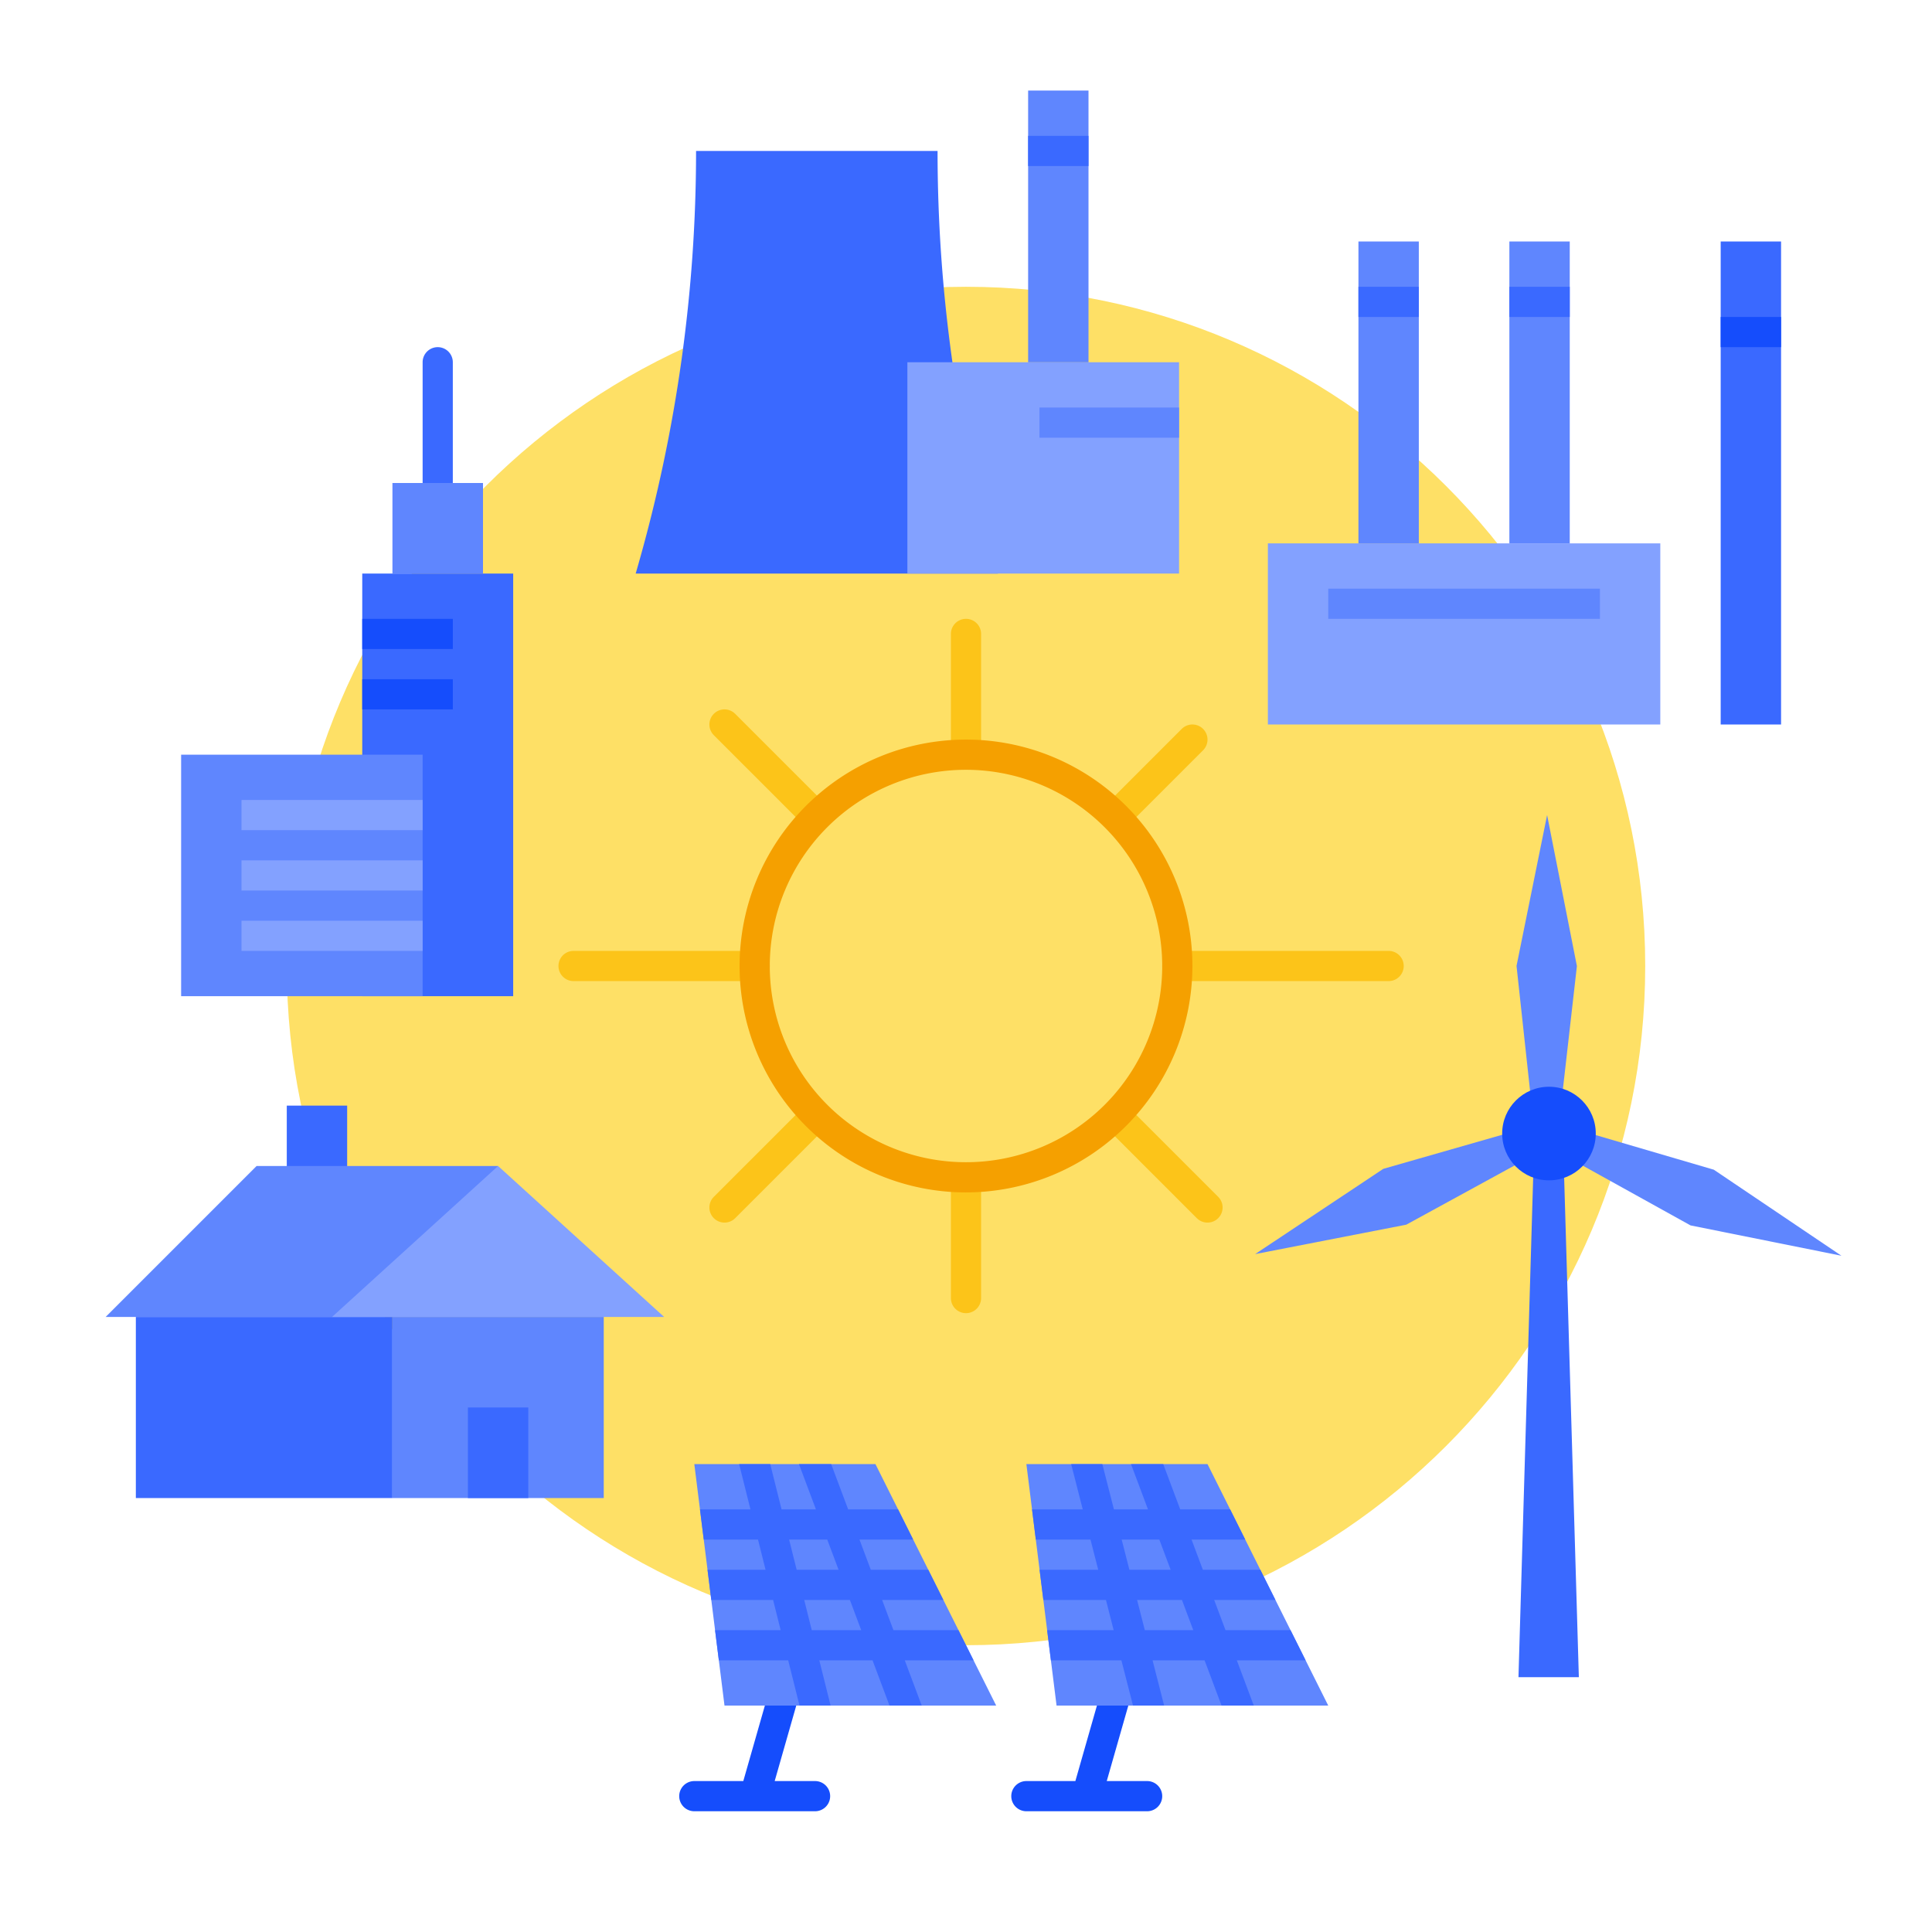 <svg xmlns="http://www.w3.org/2000/svg" version="1.1" xmlns:xlink="http://www.w3.org/1999/xlink" width="512" height="512" x="0" y="0" viewBox="0 0 512 512" style="enable-background:new 0 0 512 512" xml:space="preserve" class=""><g><path fill="#fee066" d="M256 436c-99.252 0-180-80.748-180-180S156.748 76 256 76s180 80.748 180 180-80.748 180-180 180z" opacity="1" data-original="#fee066" class=""></path><path fill="#3a69ff" d="M116 132a4 4 0 0 1-4-4V96a4 4 0 0 1 8 0v32a4 4 0 0 1-4 4z" opacity="1" data-original="#3a69ff" class=""></path><path fill="#154dfc" d="M216 472h-10.7l14.543-50.9-7.692-2.2-15.168 53.1H184a4 4 0 0 0 0 8h32a4 4 0 0 0 0-8zM304 472h-10.7l14.543-50.9-7.692-2.2-15.168 53.1H272a4 4 0 0 0 0 8h32a4 4 0 0 0 0-8z" opacity="1" data-original="#154dfc"></path><path fill="#5f86fe" d="M104 349h56v48h-56z" opacity="1" data-original="#5f86fe" class=""></path><path fill="#3a69ff" d="M124 373h16v24h-16zM76 293h16v32H76zM36 349h68v48H36z" opacity="1" data-original="#3a69ff" class=""></path><path fill="#5f86fe" d="m28 349 40-40h64v40z" opacity="1" data-original="#5f86fe" class=""></path><path fill="#3a69ff" d="M264.464 152h-96l.616-2.155A399.854 399.854 0 0 0 184.464 40h64a399.817 399.817 0 0 0 15.385 109.845z" opacity="1" data-original="#3a69ff" class=""></path><path fill="#83a1ff" d="M240.464 96h72v56h-72z" opacity="1" data-original="#83a1ff" class=""></path><path fill="#5f86fe" d="M288.465 96h-16V24h16zM275.464 108h37v8h-37z" opacity="1" data-original="#5f86fe" class=""></path><path fill="#3a69ff" d="M272.464 36h16v8h-16z" opacity="1" data-original="#3a69ff" class=""></path><path fill="#83a1ff" d="M336 144h104v48H336z" opacity="1" data-original="#83a1ff" class=""></path><path fill="#5f86fe" d="M416 144h-16V64h16zM376 144h-16V64h16z" opacity="1" data-original="#5f86fe" class=""></path><path fill="#3a69ff" d="M400 76h16v8h-16zM360 76h16v8h-16z" opacity="1" data-original="#3a69ff" class=""></path><path fill="#5f86fe" d="M352 156h72v8h-72z" opacity="1" data-original="#5f86fe" class=""></path><path fill="#3a69ff" d="M472 192h-16V64h16z" opacity="1" data-original="#3a69ff" class=""></path><path fill="#154dfc" d="M456 84h16v8h-16z" opacity="1" data-original="#154dfc"></path><path fill="#3a69ff" d="M136 264H96V152h40z" opacity="1" data-original="#3a69ff" class=""></path><path fill="#5f86fe" d="M112 264H48v-64h64z" opacity="1" data-original="#5f86fe" class=""></path><path fill="#83a1ff" d="M64 212h48v8H64zM64 228h48v8H64zM64 244h48v8H64z" opacity="1" data-original="#83a1ff" class=""></path><path fill="#5f86fe" d="M128 152h-24v-24h24z" opacity="1" data-original="#5f86fe" class=""></path><path fill="#154dfc" d="M96 164h24v8H96zM96 180h24v8H96z" opacity="1" data-original="#154dfc"></path><path fill="#5f86fe" d="M264 452h-72l-8-64h48z" opacity="1" data-original="#5f86fe" class=""></path><path fill="#3a69ff" d="m258 440-4-8h-17.23l-3-8H250l-4-8h-15.23l-3-8H242l-4-8h-13.23l-4.5-12h-8.54l4.5 12h-9.11l-3-12h-8.24l3 12H185.5l1 8h14.38l2 8H187.5l1 8h16.38l2 8H189.5l1 8h18.38l3 12h8.24l-3-12h14.11l4.5 12h8.54l-4.5-12zm-46.88-24-2-8h10.11l3 8zm4 16-2-8h12.11l3 8z" opacity="1" data-original="#3a69ff" class=""></path><path fill="#5f86fe" d="M352 452h-72l-8-64h48z" opacity="1" data-original="#5f86fe" class=""></path><path fill="#3a69ff" d="m406.41 308.473-4 136h16l-4-136z" opacity="1" data-original="#3a69ff" class=""></path><path fill="#5f86fe" d="m488 332.785-33.824-22.803-34.759-10.188-3.084 7.382 31.675 17.569zM332.628 332.348l40.041-7.793 31.783-17.374-3.039-7.401-34.821 9.974zM409.999 216l7.896 40.021-4.094 35.989-8-.021-3.906-36.01z" opacity="1" data-original="#5f86fe" class=""></path><g fill="#fcc419"><path d="M256 348a4 4 0 0 1-4-4v-32a4 4 0 0 1 8 0v32a4 4 0 0 1-4 4zM256 204a4 4 0 0 1-4-4v-32a4 4 0 0 1 8 0v32a4 4 0 0 1-4 4zM200 260h-48a4 4 0 0 1 0-8h48a4 4 0 0 1 0 8zM368 260h-56a4 4 0 0 1 0-8h56a4 4 0 0 1 0 8zM216 220a3.994 3.994 0 0 1-2.829-1.171l-24-24a4 4 0 0 1 5.658-5.658l24 24A4 4 0 0 1 216 220zM320 324a3.994 3.994 0 0 1-2.829-1.171l-24-24a4 4 0 0 1 5.658-5.658l24 24A4 4 0 0 1 320 324zM192 324a4 4 0 0 1-2.829-6.829l24-24a4 4 0 0 1 5.658 5.658l-24 24A3.994 3.994 0 0 1 192 324zM296 220a4 4 0 0 1-2.829-6.829l20-20a4 4 0 0 1 5.658 5.658l-20 20A3.994 3.994 0 0 1 296 220z" fill="#fcc419" opacity="1" data-original="#fcc419" class=""></path></g><path fill="#3a69ff" d="m346 440-4-8h-17.23l-3-8H338l-4-8h-15.23l-3-8H330l-4-8h-13.23l-4.5-12h-8.54l4.5 12h-9.03l-3.07-12h-8.26l3.07 12H273.5l1 8h14.49l2.05 8H275.5l1 8h16.59l2.04 8H277.5l1 8h18.68l3.08 12h8.25l-3.07-12h13.79l4.5 12h8.54l-4.5-12zm-46.7-24-2.05-8h9.98l3 8zm4.09 16-2.05-8h11.89l3 8z" opacity="1" data-original="#3a69ff" class=""></path><circle cx="410.494" cy="300.401" r="12.401" fill="#154dfc" opacity="1" data-original="#154dfc"></circle><path fill="#83a1ff" d="M176 349H88l44-40z" opacity="1" data-original="#83a1ff" class=""></path><path fill="#f5a000" d="M256 316a60 60 0 1 1 60-60 60.068 60.068 0 0 1-60 60zm0-112a52 52 0 1 0 52 52 52.059 52.059 0 0 0-52-52z" opacity="1" data-original="#f5a000" class=""></path></g></svg>